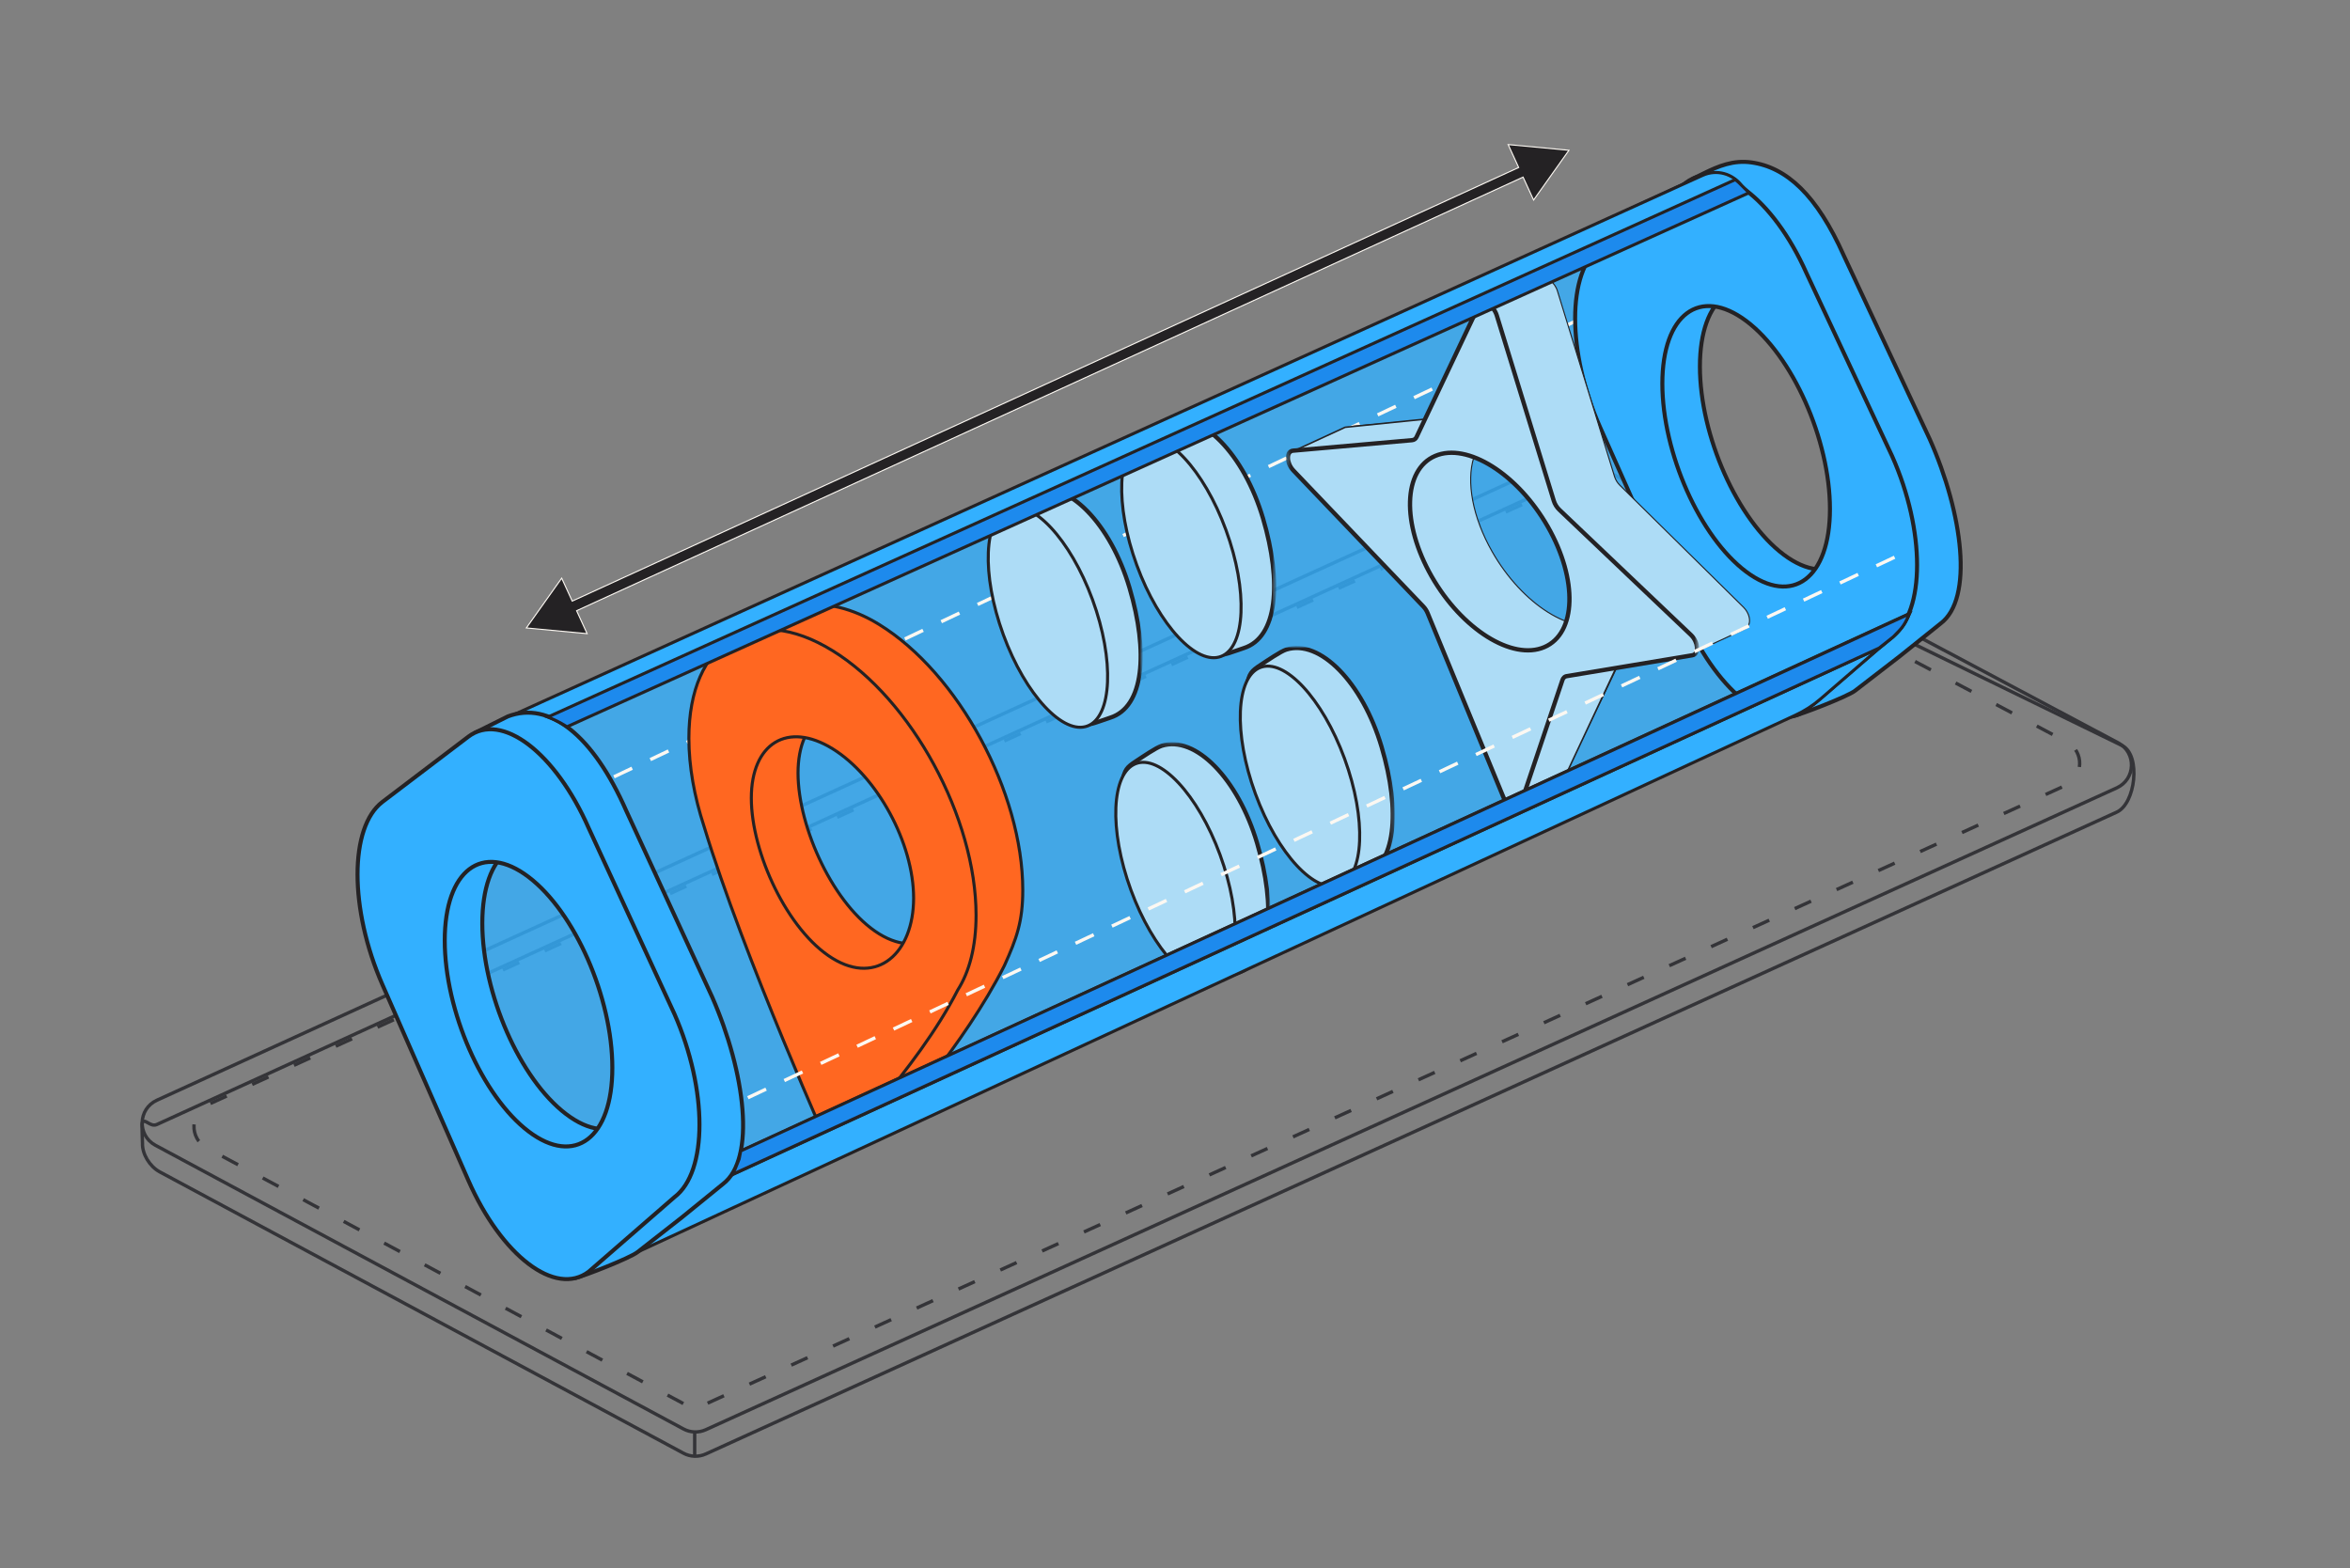 <svg width="640" height="427" viewBox="0 0 640 427" fill="none" xmlns="http://www.w3.org/2000/svg">
<rect x="0" y="0" width="640" height="427" fill="#808080" stroke="none"/>
<g clip-path="url(#clip0_114_8344)">
<mask id="mask0_114_8344" style="mask-type:luminance" maskUnits="userSpaceOnUse" x="0" y="0" width="641" height="427">
<path d="M0 0.368H640.002V426.46H0V0.368Z" fill="white"/>
</mask>
<g mask="url(#mask0_114_8344)">
<path d="M186.103 395.73L43.479 319.12C40.712 317.61 38.719 314.235 38.805 311.367C38.816 310.984 38.598 306.256 38.72 305.892C39.282 304.209 40.861 307.077 42.725 306.226L425.488 131.453C427.448 130.559 429.715 130.637 431.609 131.666L578.078 203.11C583.046 205.81 581.617 218.827 576.47 221.168L192.225 395.951C190.263 396.844 187.996 396.762 186.103 395.73Z" stroke="#343438" stroke-width="0.917" stroke-miterlimit="10"/>
<path d="M186.104 389.127L42.29 311.868C37.334 309.165 37.59 301.968 42.725 299.623L425.488 124.85C427.448 123.956 429.715 124.034 431.609 125.063L576.905 202.311C581.873 205.011 581.617 212.224 576.47 214.565L192.226 389.348C190.264 390.241 187.996 390.159 186.104 389.127Z" stroke="#343438" stroke-width="0.917" stroke-miterlimit="10"/>
<path d="M189.191 389.965V396.563" stroke="#343438" stroke-width="0.917" stroke-miterlimit="10"/>
<path d="M186.095 382.226L56.267 312.596C51.489 309.989 51.736 303.05 56.687 300.789L425.768 132.263C427.658 131.4 429.845 131.476 431.67 132.468L562.928 202.089C567.718 204.691 567.472 211.647 562.509 213.904L191.999 382.44C190.106 383.301 187.92 383.221 186.095 382.226Z" stroke="#343438" stroke-width="0.917" stroke-miterlimit="10" stroke-dasharray="4.88 7.63"/>
</g>
<mask id="mask1_114_8344" style="mask-type:luminance" maskUnits="userSpaceOnUse" x="0" y="0" width="641" height="427">
<path d="M0 0.368H640.002V426.46H0V0.368Z" fill="white"/>
</mask>
<g mask="url(#mask1_114_8344)">
<mask id="mask2_114_8344" style="mask-type:luminance" maskUnits="userSpaceOnUse" x="128" y="50" width="367" height="293">
<path d="M128.43 50.54H494.383V342.689H128.43V50.54Z" fill="white"/>
</mask>
<g mask="url(#mask2_114_8344)">
<g opacity="0.8">
<path d="M130.679 202.148L457.582 50.54L448.496 71.624C446.542 76.16 446.624 81.314 448.722 85.784L453.749 96.497C454.265 97.598 454.664 98.75 454.938 99.935L462.979 134.658C463.663 137.61 465.111 140.329 467.18 142.544L489.734 166.696C497.725 175.254 495.059 189.112 484.462 194.096L169.703 342.14C166.863 343.475 163.477 342.292 162.088 339.479L137.914 290.489L129.613 269.249C128.753 267.047 128.354 264.69 128.442 262.327L130.679 202.148Z" fill="#33B0FF"/>
</g>
</g>
<path d="M130.679 202.148L457.582 50.54L448.496 71.624C446.542 76.16 446.624 81.314 448.722 85.784L453.749 96.497C454.265 97.598 454.664 98.75 454.938 99.935L462.979 134.658C463.663 137.61 465.111 140.329 467.18 142.544L489.734 166.696C497.725 175.254 495.059 189.112 484.462 194.096L169.703 342.14C166.863 343.475 163.477 342.292 162.088 339.479L137.914 290.489L129.613 269.249C128.753 267.047 128.354 264.69 128.442 262.327L130.679 202.148Z" stroke="#242224" stroke-width="0.823"/>
<path d="M97.875 244.402L428.924 87.525" stroke="#FCF8F2" stroke-width="0.914" stroke-dasharray="5.48 5.48"/>
<path d="M485.775 151.041C473.175 141.613 462.954 118.667 462.954 99.81C462.954 80.953 473.175 73.304 485.775 82.733C498.375 92.162 508.597 115.107 508.597 133.964C508.597 152.822 498.375 160.47 485.775 151.041ZM525.537 119.577L502.165 69.645C494.824 53.166 486.574 45.541 476.914 44.224C472.014 43.556 467.969 45.255 464.096 47.157L461.155 48.6L445.993 62.59C436.939 69.365 436.939 91.354 445.993 111.679L469.364 164.146C477.086 181.48 479.581 196.442 488.509 194.967C490.05 194.713 503.187 189.725 505.264 188.056L517.303 178.772L528.486 169.814C537.539 163.039 534.59 139.901 525.537 119.577Z" fill="#33B0FF"/>
<path d="M485.775 151.041C473.175 141.613 462.954 118.667 462.954 99.81C462.954 80.953 473.175 73.304 485.775 82.733C498.375 92.162 508.597 115.107 508.597 133.964C508.597 152.822 498.375 160.47 485.775 151.041ZM525.537 119.577L502.165 69.645C494.824 53.166 486.574 45.541 476.914 44.224C472.014 43.556 467.969 45.255 464.096 47.157L461.155 48.6L445.993 62.59C436.939 69.365 436.939 91.354 445.993 111.679L469.364 164.146C477.086 181.48 479.581 196.442 488.509 194.967C490.05 194.713 503.187 189.725 505.264 188.056L517.303 178.772L528.486 169.814C537.539 163.039 534.59 139.901 525.537 119.577Z" stroke="#242224" stroke-width="1.096"/>
<path d="M475.546 155.693C462.946 146.264 452.725 123.319 452.725 104.461C452.725 85.604 462.946 77.956 475.546 87.384C488.147 96.813 498.368 119.758 498.368 138.616C498.368 157.473 488.147 165.121 475.546 155.693ZM515.308 124.228L491.936 74.296C482.882 53.972 468.189 42.977 459.136 49.752L435.764 67.241C426.71 74.016 426.71 96.006 435.764 116.33L459.136 168.797C468.189 189.122 482.882 200.116 491.936 193.342L515.308 173.317C524.361 166.542 524.361 144.553 515.308 124.228Z" fill="#33B0FF"/>
<path d="M475.546 155.693C462.946 146.264 452.725 123.319 452.725 104.461C452.725 85.604 462.946 77.956 475.546 87.384C488.147 96.813 498.368 119.758 498.368 138.616C498.368 157.473 488.147 165.121 475.546 155.693ZM515.308 124.228L491.936 74.296C482.882 53.972 468.189 42.977 459.136 49.752L435.764 67.241C426.71 74.016 426.71 96.006 435.764 116.33L459.136 168.797C468.189 189.122 482.882 200.116 491.936 193.342L515.308 173.317C524.361 166.542 524.361 144.553 515.308 124.228Z" stroke="#242224" stroke-width="1.096"/>
<path fill-rule="evenodd" clip-rule="evenodd" d="M410.735 39.37L427.281 40.927L417.659 54.471L414.797 48.229L157.034 166.315L159.896 172.558L143.35 171.002L152.972 157.457L155.834 163.7L413.598 45.613L410.735 39.37Z" fill="#242224"/>
<path d="M342.356 229.597C347.551 247.142 346.259 262.028 337.112 264.938C335.641 265.406 330.475 267.417 328.912 267.158C320.76 265.81 313.59 254.856 309.231 240.134C306.016 229.275 303.058 219.981 305.695 212.873C306.255 209.576 306.895 208.92 309.344 207.314C311.246 206.067 314.863 203.582 316.387 203.097C325.534 200.188 337.161 212.052 342.356 229.597Z" fill="#ADDCF6"/>
<mask id="mask3_114_8344" style="mask-type:luminance" maskUnits="userSpaceOnUse" x="304" y="202" width="42" height="66">
<mask id="mask4_114_8344" style="mask-type:luminance" maskUnits="userSpaceOnUse" x="304" y="202" width="42" height="66">
<path d="M304.101 202.082H345.969V267.756H304.101V202.082Z" fill="white"/>
</mask>
<g mask="url(#mask4_114_8344)">
<path d="M303.784 200.995H346.514V267.81H303.784V200.995Z" fill="black"/>
<mask id="mask5_114_8344" style="mask-type:luminance" maskUnits="userSpaceOnUse" x="303" y="200" width="44" height="68">
<path d="M303.784 200.995H346.514V267.811H303.784V200.995Z" fill="white"/>
</mask>
<g mask="url(#mask5_114_8344)">
<path d="M342.356 229.597C347.551 247.142 346.259 262.028 337.112 264.938C335.641 265.406 330.474 267.417 328.912 267.158C320.76 265.809 313.59 254.856 309.231 240.134C306.016 229.275 303.057 219.981 305.694 212.873C306.255 209.576 306.895 208.92 309.344 207.314C311.246 206.067 314.862 203.582 316.387 203.097C325.534 200.188 337.161 212.052 342.356 229.597Z" fill="white"/>
</g>
</g>
</mask>
<g mask="url(#mask3_114_8344)">
<mask id="mask6_114_8344" style="mask-type:luminance" maskUnits="userSpaceOnUse" x="304" y="202" width="42" height="66">
<path d="M304.101 202.082H345.969V267.756H304.101V202.082Z" fill="white"/>
</mask>
<g mask="url(#mask6_114_8344)">
<path d="M309.659 207.796C310.62 207.165 311.986 206.241 313.313 205.407C314.661 204.56 315.882 203.862 316.561 203.646L316.211 202.549C315.366 202.818 314.017 203.605 312.7 204.433C311.362 205.274 309.968 206.216 309.027 206.833L309.659 207.796ZM306.261 212.969C306.54 211.336 306.824 210.453 307.285 209.787C307.749 209.114 308.428 208.603 309.659 207.796L309.027 206.833C307.81 207.631 306.945 208.251 306.337 209.133C305.725 210.018 305.409 211.113 305.127 212.777L306.261 212.969ZM329.005 266.591C325.151 265.953 321.437 263.022 318.119 258.329C314.81 253.649 311.951 247.293 309.783 239.97L308.678 240.297C310.869 247.698 313.775 254.18 317.179 258.993C320.574 263.795 324.521 267.015 328.818 267.726L329.005 266.591ZM336.936 264.39C336.558 264.51 335.946 264.728 335.239 264.976C334.524 265.226 333.699 265.51 332.872 265.772C332.043 266.035 331.224 266.271 330.522 266.424C329.792 266.584 329.275 266.635 329.005 266.591L328.818 267.726C329.329 267.811 330.043 267.707 330.768 267.549C331.52 267.384 332.377 267.136 333.22 266.87C334.063 266.602 334.902 266.313 335.619 266.062C336.343 265.809 336.928 265.6 337.286 265.486L336.936 264.39ZM309.783 239.97C308.171 234.527 306.639 229.526 305.834 224.996C305.03 220.467 304.967 216.486 306.234 213.073L305.154 212.673C303.784 216.367 303.881 220.588 304.701 225.198C305.519 229.806 307.075 234.882 308.678 240.297L309.783 239.97ZM316.561 203.646C320.825 202.29 325.8 204.343 330.441 209.08C335.063 213.795 339.227 221.058 341.804 229.76L342.907 229.434C340.289 220.591 336.042 213.15 331.264 208.274C326.506 203.42 321.095 200.996 316.211 202.549L316.561 203.646ZM341.804 229.76C344.388 238.488 345.344 246.511 344.54 252.681C343.736 258.866 341.197 263.034 336.936 264.39L337.286 265.486C342.172 263.932 344.853 259.203 345.683 252.83C346.513 246.444 345.518 238.251 342.907 229.434L341.804 229.76ZM305.694 212.873L306.234 213.073L306.253 213.023L306.261 212.969L305.694 212.873Z" fill="#242224"/>
</g>
</g>
<path d="M332.274 232.797C335.287 241.019 336.625 248.994 336.362 255.236C336.231 258.358 335.7 261.032 334.789 263.082C333.879 265.132 332.6 266.539 330.979 267.177C329.358 267.815 327.501 267.643 325.508 266.736C323.513 265.83 321.403 264.196 319.305 261.952C315.11 257.464 311.002 250.58 307.989 242.358C304.976 234.137 303.638 226.161 303.901 219.919C304.033 216.797 304.563 214.123 305.474 212.073C306.384 210.023 307.663 208.616 309.284 207.979C310.905 207.341 312.762 207.513 314.755 208.419C316.75 209.326 318.86 210.96 320.958 213.204C325.153 217.691 329.261 224.576 332.274 232.797Z" fill="#ADDCF6"/>
<path d="M332.274 232.797C335.287 241.019 336.625 248.994 336.362 255.236C336.231 258.358 335.7 261.032 334.789 263.082C333.879 265.132 332.6 266.539 330.979 267.177C329.358 267.815 327.501 267.643 325.508 266.736C323.513 265.83 321.403 264.196 319.305 261.952C315.11 257.464 311.002 250.58 307.989 242.358C304.976 234.137 303.638 226.161 303.901 219.919C304.033 216.797 304.563 214.123 305.474 212.073C306.384 210.023 307.663 208.616 309.284 207.979C310.905 207.341 312.762 207.513 314.755 208.419C316.75 209.326 318.86 210.96 320.958 213.204C325.153 217.691 329.261 224.576 332.274 232.797Z" stroke="#242224" stroke-width="0.829"/>
<path d="M307.617 160.099C312.811 177.644 311.52 192.53 302.372 195.44C300.901 195.908 295.735 197.919 294.173 197.661C286.021 196.312 278.851 185.359 274.492 170.636C271.276 159.777 268.318 150.483 270.956 143.375C271.516 140.078 272.157 139.422 274.604 137.816C276.507 136.569 280.123 134.085 281.648 133.6C290.795 130.69 302.422 142.554 307.617 160.099Z" fill="#ADDCF6"/>
<mask id="mask7_114_8344" style="mask-type:luminance" maskUnits="userSpaceOnUse" x="269" y="132" width="43" height="67">
<mask id="mask8_114_8344" style="mask-type:luminance" maskUnits="userSpaceOnUse" x="269" y="132" width="43" height="67">
<path d="M269.362 132.584H311.229V198.259H269.362V132.584Z" fill="white"/>
</mask>
<g mask="url(#mask8_114_8344)">
<path d="M269.045 131.498H311.775V198.313H269.045V131.498Z" fill="black"/>
<mask id="mask9_114_8344" style="mask-type:luminance" maskUnits="userSpaceOnUse" x="269" y="131" width="43" height="68">
<path d="M269.045 131.498H311.775V198.313H269.045V131.498Z" fill="white"/>
</mask>
<g mask="url(#mask9_114_8344)">
<path d="M307.617 160.099C312.811 177.644 311.519 192.53 302.372 195.44C300.901 195.908 295.735 197.919 294.173 197.661C286.021 196.312 278.851 185.359 274.492 170.636C271.276 159.777 268.318 150.483 270.955 143.375C271.516 140.078 272.156 139.422 274.604 137.816C276.507 136.569 280.123 134.085 281.648 133.6C290.794 130.69 302.422 142.554 307.617 160.099Z" fill="white"/>
</g>
</g>
</mask>
<g mask="url(#mask7_114_8344)">
<mask id="mask10_114_8344" style="mask-type:luminance" maskUnits="userSpaceOnUse" x="269" y="132" width="43" height="67">
<path d="M269.362 132.584H311.229V198.259H269.362V132.584Z" fill="white"/>
</mask>
<g mask="url(#mask10_114_8344)">
<path d="M274.92 138.298C275.881 137.667 277.248 136.743 278.574 135.909C279.922 135.062 281.143 134.364 281.822 134.148L281.472 133.051C280.627 133.321 279.278 134.107 277.961 134.935C276.623 135.777 275.229 136.719 274.289 137.335L274.92 138.298ZM271.523 143.471C271.801 141.838 272.085 140.956 272.546 140.288C273.01 139.616 273.689 139.105 274.92 138.298L274.289 137.335C273.071 138.134 272.206 138.753 271.598 139.635C270.986 140.52 270.67 141.615 270.388 143.279L271.523 143.471ZM294.267 197.093C290.412 196.455 286.698 193.524 283.38 188.832C280.071 184.151 277.212 177.795 275.044 170.472L273.939 170.799C276.13 178.2 279.036 184.681 282.44 189.496C285.835 194.297 289.782 197.517 294.079 198.229L294.267 197.093ZM302.197 194.892C301.819 195.012 301.207 195.23 300.5 195.478C299.785 195.728 298.96 196.012 298.133 196.274C297.305 196.537 296.485 196.773 295.783 196.926C295.054 197.086 294.536 197.137 294.267 197.093L294.079 198.229C294.59 198.313 295.304 198.21 296.03 198.051C296.781 197.886 297.638 197.638 298.481 197.371C299.324 197.104 300.163 196.815 300.88 196.564C301.604 196.311 302.189 196.102 302.547 195.988L302.197 194.892ZM275.044 170.472C273.432 165.029 271.9 160.028 271.095 155.498C270.291 150.969 270.229 146.989 271.495 143.575L270.415 143.175C269.045 146.869 269.143 151.09 269.962 155.7C270.78 160.308 272.336 165.384 273.939 170.799L275.044 170.472ZM281.822 134.148C286.086 132.792 291.061 134.845 295.702 139.581C300.324 144.297 304.488 151.56 307.065 160.262L308.168 159.935C305.55 151.093 301.303 143.652 296.525 138.776C291.768 133.922 286.356 131.498 281.472 133.051L281.822 134.148ZM307.065 160.262C309.649 168.99 310.605 177.012 309.802 183.184C308.997 189.368 306.458 193.536 302.197 194.892L302.547 195.988C307.433 194.434 310.114 189.705 310.944 183.332C311.774 176.946 310.779 168.752 308.168 159.935L307.065 160.262ZM270.955 143.375L271.495 143.575L271.514 143.524L271.523 143.471L270.955 143.375Z" fill="#242224"/>
</g>
</g>
<path d="M297.535 163.299C300.548 171.52 301.886 179.496 301.623 185.738C301.492 188.86 300.96 191.534 300.05 193.585C299.139 195.634 297.861 197.041 296.24 197.679C294.619 198.317 292.762 198.145 290.769 197.239C288.774 196.332 286.664 194.698 284.566 192.454C280.371 187.967 276.262 181.081 273.25 172.86C270.236 164.639 268.898 156.663 269.162 150.421C269.293 147.299 269.825 144.626 270.736 142.575C271.646 140.526 272.924 139.119 274.545 138.48C276.166 137.842 278.023 138.015 280.017 138.921C282.011 139.828 284.121 141.462 286.219 143.706C290.414 148.193 294.522 155.078 297.535 163.299Z" fill="#ADDCF6"/>
<path d="M297.535 163.299C300.548 171.52 301.886 179.496 301.623 185.738C301.492 188.86 300.96 191.534 300.05 193.585C299.139 195.634 297.861 197.041 296.24 197.679C294.619 198.317 292.762 198.145 290.769 197.239C288.774 196.332 286.664 194.698 284.566 192.454C280.371 187.967 276.262 181.081 273.25 172.86C270.236 164.639 268.898 156.663 269.162 150.421C269.293 147.299 269.825 144.626 270.736 142.575C271.646 140.526 272.924 139.119 274.545 138.48C276.166 137.842 278.023 138.015 280.017 138.921C282.011 139.828 284.121 141.462 286.219 143.706C290.414 148.193 294.522 155.078 297.535 163.299Z" stroke="#242224" stroke-width="0.829"/>
<path d="M376.263 203.403C381.459 220.948 380.166 235.834 371.019 238.744C369.548 239.212 364.382 241.223 362.82 240.965C354.668 239.616 347.498 228.663 343.138 213.94C339.923 203.081 336.965 193.787 339.602 186.679C340.162 183.382 340.803 182.726 343.251 181.121C345.154 179.873 348.77 177.389 350.294 176.904C359.441 173.994 371.068 185.859 376.263 203.403Z" fill="#ADDCF6"/>
<mask id="mask11_114_8344" style="mask-type:luminance" maskUnits="userSpaceOnUse" x="338" y="175" width="42" height="67">
<mask id="mask12_114_8344" style="mask-type:luminance" maskUnits="userSpaceOnUse" x="338" y="175" width="42" height="67">
<path d="M338.009 175.888H379.877V241.563H338.009V175.888Z" fill="white"/>
</mask>
<g mask="url(#mask12_114_8344)">
<path d="M337.691 174.802H380.422V241.617H337.691V174.802Z" fill="black"/>
<mask id="mask13_114_8344" style="mask-type:luminance" maskUnits="userSpaceOnUse" x="337" y="174" width="44" height="68">
<path d="M337.691 174.802H380.422V241.617H337.691V174.802Z" fill="white"/>
</mask>
<g mask="url(#mask13_114_8344)">
<path d="M376.263 203.404C381.459 220.948 380.166 235.835 371.02 238.745C369.548 239.212 364.382 241.224 362.82 240.965C354.668 239.616 347.498 228.663 343.138 213.94C339.923 203.081 336.965 193.787 339.602 186.679C340.162 183.382 340.803 182.727 343.251 181.121C345.154 179.874 348.77 177.389 350.295 176.904C359.441 173.994 371.069 185.859 376.263 203.404Z" fill="white"/>
</g>
</g>
</mask>
<g mask="url(#mask11_114_8344)">
<mask id="mask14_114_8344" style="mask-type:luminance" maskUnits="userSpaceOnUse" x="338" y="175" width="42" height="67">
<path d="M338.009 175.888H379.877V241.563H338.009V175.888Z" fill="white"/>
</mask>
<g mask="url(#mask14_114_8344)">
<path d="M343.567 181.602C344.528 180.972 345.894 180.048 347.221 179.214C348.569 178.367 349.79 177.669 350.468 177.452L350.12 176.356C349.274 176.625 347.925 177.411 346.608 178.239C345.269 179.081 343.877 180.023 342.935 180.64L343.567 181.602ZM340.17 186.776C340.447 185.143 340.731 184.26 341.193 183.593C341.657 182.921 342.336 182.41 343.567 181.602L342.935 180.64C341.718 181.438 340.853 182.058 340.244 182.939C339.633 183.825 339.317 184.919 339.034 186.583L340.17 186.776ZM362.914 240.397C359.058 239.759 355.345 236.829 352.027 232.136C348.718 227.456 345.858 221.099 343.69 213.777L342.586 214.104C344.778 221.504 347.683 227.986 351.087 232.8C354.481 237.602 358.429 240.822 362.725 241.533L362.914 240.397ZM370.844 238.196C370.466 238.317 369.854 238.535 369.147 238.782C368.432 239.032 367.606 239.317 366.779 239.579C365.951 239.841 365.132 240.077 364.429 240.231C363.701 240.391 363.183 240.442 362.914 240.397L362.725 241.533C363.237 241.617 363.951 241.514 364.676 241.355C365.428 241.19 366.285 240.942 367.127 240.676C367.971 240.409 368.81 240.119 369.527 239.869C370.251 239.615 370.836 239.407 371.193 239.293L370.844 238.196ZM343.69 213.777C342.078 208.334 340.547 203.332 339.742 198.802C338.938 194.274 338.875 190.293 340.142 186.88L339.062 186.479C337.691 190.174 337.79 194.394 338.608 199.004C339.427 203.613 340.982 208.689 342.586 214.104L343.69 213.777ZM350.468 177.452C354.732 176.096 359.708 178.15 364.349 182.886C368.97 187.601 373.134 194.865 375.711 203.567L376.815 203.24C374.197 194.397 369.95 186.956 365.172 182.081C360.414 177.226 355.003 174.802 350.12 176.356L350.468 177.452ZM375.711 203.567C378.295 212.295 379.252 220.317 378.449 226.488C377.644 232.672 375.105 236.841 370.844 238.196L371.193 239.293C376.08 237.739 378.761 233.009 379.59 226.637C380.421 220.25 379.426 212.057 376.815 203.24L375.711 203.567ZM339.602 186.68L340.142 186.88L340.16 186.829L340.17 186.776L339.602 186.68Z" fill="#242224"/>
</g>
</g>
<path d="M366.182 206.604C369.195 214.825 370.533 222.801 370.27 229.043C370.138 232.165 369.607 234.838 368.696 236.889C367.786 238.938 366.507 240.345 364.887 240.983C363.266 241.621 361.409 241.449 359.415 240.543C357.42 239.636 355.311 238.002 353.212 235.758C349.017 231.271 344.91 224.386 341.896 216.165C338.884 207.943 337.546 199.968 337.809 193.726C337.94 190.603 338.471 187.93 339.382 185.879C340.292 183.83 341.571 182.423 343.192 181.785C344.812 181.147 346.67 181.319 348.663 182.225C350.658 183.132 352.768 184.766 354.866 187.01C359.061 191.497 363.169 198.382 366.182 206.604Z" fill="#ADDCF6"/>
<path d="M366.182 206.604C369.195 214.825 370.533 222.801 370.27 229.043C370.138 232.165 369.607 234.838 368.696 236.889C367.786 238.938 366.507 240.345 364.887 240.983C363.266 241.621 361.409 241.449 359.415 240.543C357.42 239.636 355.311 238.002 353.212 235.758C349.017 231.271 344.91 224.386 341.896 216.165C338.884 207.943 337.546 199.968 337.809 193.726C337.94 190.603 338.471 187.93 339.382 185.879C340.292 183.83 341.571 182.423 343.192 181.785C344.812 181.147 346.67 181.319 348.663 182.225C350.658 183.132 352.768 184.766 354.866 187.01C359.061 191.497 363.169 198.382 366.182 206.604Z" stroke="#242224" stroke-width="0.829"/>
<path d="M343.965 141.156C349.16 158.701 347.868 173.587 338.72 176.497C337.25 176.965 332.084 178.976 330.521 178.717C322.369 177.369 315.199 166.416 310.84 151.693C307.625 140.833 304.667 131.539 307.303 124.432C307.864 121.134 308.504 120.479 310.953 118.873C312.855 117.626 316.472 115.141 317.995 114.656C327.143 111.747 338.769 123.611 343.965 141.156Z" fill="#ADDCF6"/>
<mask id="mask15_114_8344" style="mask-type:luminance" maskUnits="userSpaceOnUse" x="305" y="113" width="43" height="67">
<mask id="mask16_114_8344" style="mask-type:luminance" maskUnits="userSpaceOnUse" x="305" y="113" width="43" height="67">
<path d="M305.711 113.64H347.578V179.315H305.711V113.64Z" fill="white"/>
</mask>
<g mask="url(#mask16_114_8344)">
<path d="M305.394 112.554H348.124V179.369H305.394V112.554Z" fill="black"/>
<mask id="mask17_114_8344" style="mask-type:luminance" maskUnits="userSpaceOnUse" x="305" y="112" width="44" height="68">
<path d="M305.394 112.554H348.124V179.37H305.394V112.554Z" fill="white"/>
</mask>
<g mask="url(#mask17_114_8344)">
<path d="M343.965 141.156C349.16 158.701 347.868 173.587 338.721 176.497C337.25 176.965 332.084 178.976 330.521 178.717C322.369 177.369 315.2 166.416 310.84 151.693C307.625 140.834 304.667 131.54 307.303 124.432C307.865 121.134 308.504 120.479 310.953 118.873C312.855 117.626 316.472 115.141 317.996 114.657C327.143 111.747 338.77 123.611 343.965 141.156Z" fill="white"/>
</g>
</g>
</mask>
<g mask="url(#mask15_114_8344)">
<mask id="mask18_114_8344" style="mask-type:luminance" maskUnits="userSpaceOnUse" x="305" y="113" width="43" height="67">
<path d="M305.711 113.64H347.578V179.315H305.711V113.64Z" fill="white"/>
</mask>
<g mask="url(#mask18_114_8344)">
<path d="M311.268 119.355C312.23 118.725 313.596 117.8 314.922 116.966C316.27 116.119 317.491 115.421 318.171 115.205L317.821 114.108C316.976 114.377 315.626 115.164 314.309 115.992C312.971 116.834 311.578 117.775 310.637 118.392L311.268 119.355ZM307.871 124.528C308.149 122.895 308.434 122.013 308.894 121.345C309.358 120.673 310.037 120.162 311.268 119.355L310.637 118.392C309.42 119.191 308.555 119.81 307.947 120.691C307.335 121.578 307.019 122.672 306.736 124.336L307.871 124.528ZM330.615 178.15C326.76 177.512 323.047 174.581 319.728 169.889C316.419 165.208 313.56 158.852 311.392 151.53L310.288 151.856C312.479 159.257 315.385 165.738 318.788 170.553C322.183 175.354 326.131 178.574 330.427 179.285L330.615 178.15ZM338.546 175.949C338.168 176.069 337.556 176.287 336.848 176.534C336.134 176.785 335.308 177.07 334.482 177.331C333.653 177.593 332.833 177.829 332.131 177.983C331.402 178.143 330.885 178.195 330.615 178.15L330.427 179.285C330.939 179.37 331.653 179.267 332.378 179.108C333.13 178.943 333.987 178.695 334.829 178.428C335.673 178.161 336.512 177.872 337.229 177.621C337.953 177.368 338.538 177.159 338.895 177.045L338.546 175.949ZM311.392 151.53C309.78 146.086 308.249 141.085 307.444 136.555C306.64 132.026 306.577 128.045 307.843 124.632L306.764 124.232C305.393 127.926 305.491 132.146 306.31 136.756C307.129 141.365 308.685 146.441 310.288 151.856L311.392 151.53ZM318.171 115.205C322.434 113.849 327.41 115.903 332.051 120.638C336.672 125.354 340.836 132.617 343.413 141.319L344.517 140.993C341.898 132.15 337.652 124.709 332.874 119.833C328.116 114.978 322.705 112.555 317.821 114.108L318.171 115.205ZM343.413 141.319C345.997 150.047 346.953 158.069 346.15 164.241C345.345 170.424 342.807 174.593 338.546 175.949L338.895 177.045C343.782 175.491 346.463 170.762 347.292 164.389C348.123 158.003 347.128 149.81 344.517 140.993L343.413 141.319ZM307.303 124.432L307.843 124.632L307.862 124.581L307.871 124.528L307.303 124.432Z" fill="#242224"/>
</g>
</g>
<path d="M333.883 144.356C336.897 152.577 338.235 160.553 337.972 166.795C337.84 169.917 337.309 172.591 336.398 174.641C335.488 176.691 334.209 178.098 332.588 178.736C330.968 179.374 329.11 179.201 327.117 178.295C325.122 177.388 323.012 175.754 320.914 173.511C316.719 169.023 312.611 162.138 309.598 153.917C306.585 145.696 305.247 137.72 305.51 131.478C305.641 128.356 306.173 125.682 307.084 123.632C307.994 121.582 309.272 120.175 310.894 119.537C312.514 118.899 314.372 119.071 316.365 119.978C318.359 120.884 320.469 122.518 322.567 124.762C326.763 129.25 330.871 136.135 333.883 144.356Z" fill="#ADDCF6"/>
<path d="M333.883 144.356C336.897 152.577 338.235 160.553 337.972 166.795C337.84 169.917 337.309 172.591 336.398 174.641C335.488 176.691 334.209 178.098 332.588 178.736C330.968 179.374 329.11 179.201 327.117 178.295C325.122 177.388 323.012 175.754 320.914 173.511C316.719 169.023 312.611 162.138 309.598 153.917C306.585 145.696 305.247 137.72 305.51 131.478C305.641 128.356 306.173 125.682 307.084 123.632C307.994 121.582 309.272 120.175 310.894 119.537C312.514 118.899 314.372 119.071 316.365 119.978C318.359 120.884 320.469 122.518 322.567 124.762C326.763 129.25 330.871 136.135 333.883 144.356Z" stroke="#242224" stroke-width="0.829"/>
<path d="M217.336 210.522C217.336 218.035 219.804 227.092 223.793 235.21C227.783 243.329 233.31 250.541 239.435 254.316C245.56 258.09 251.087 257.69 255.076 254.489C259.066 251.287 261.534 245.272 261.534 237.758C261.534 222.728 251.651 204.428 239.435 196.9C227.219 189.372 217.336 195.491 217.336 210.522ZM201.442 226.642L201.44 226.637L201.439 226.631C200.797 224.65 200.398 222.125 200.169 219.308C199.94 216.498 199.881 213.424 199.904 210.354C199.928 207.285 200.034 204.227 200.134 201.446C200.14 201.293 200.145 201.14 200.151 200.989C200.245 198.393 200.329 196.054 200.329 194.207C200.329 190.18 199.192 187.137 198.247 184.612C198.125 184.283 198.005 183.963 197.892 183.651C197.401 182.298 197.035 181.116 196.987 179.966C196.938 178.82 197.203 177.667 198.037 176.42C210.119 162.969 225.055 161.201 239.435 170.062C261.022 183.365 278.541 215.747 278.542 242.407C278.542 250.969 276.856 255.609 273.542 262.947C267.99 273.925 260.342 284.739 254.079 292.812C250.948 296.848 248.164 300.198 246.163 302.538C245.162 303.708 244.357 304.626 243.802 305.252C243.525 305.564 243.311 305.804 243.165 305.965C243.092 306.045 243.037 306.107 243 306.148L242.961 306.191C238.368 308.217 229.205 312.937 226.977 314.115C223.768 305.939 218.555 287.991 213.567 270.147C211.603 263.126 209.676 256.123 207.922 249.749C205.149 239.676 202.809 231.172 201.442 226.642Z" fill="#FF6721"/>
<path d="M217.336 210.522C217.336 218.035 219.804 227.092 223.793 235.21C227.783 243.329 233.31 250.541 239.435 254.316C245.56 258.09 251.087 257.69 255.076 254.489C259.066 251.287 261.534 245.272 261.534 237.758C261.534 222.728 251.651 204.428 239.435 196.9C227.219 189.372 217.336 195.491 217.336 210.522ZM201.442 226.642L201.44 226.637L201.439 226.631C200.797 224.65 200.398 222.125 200.169 219.308C199.94 216.498 199.881 213.424 199.904 210.354C199.928 207.285 200.034 204.227 200.134 201.446C200.14 201.293 200.145 201.14 200.151 200.989C200.245 198.393 200.329 196.054 200.329 194.207C200.329 190.18 199.192 187.137 198.247 184.612C198.125 184.283 198.005 183.963 197.892 183.651C197.401 182.298 197.035 181.116 196.987 179.966C196.938 178.82 197.203 177.667 198.037 176.42C210.119 162.969 225.055 161.201 239.435 170.062C261.022 183.365 278.541 215.747 278.542 242.407C278.542 250.969 276.856 255.609 273.542 262.947C267.99 273.925 260.342 284.739 254.079 292.812C250.948 296.848 248.164 300.198 246.163 302.538C245.162 303.708 244.357 304.626 243.802 305.252C243.525 305.564 243.311 305.804 243.165 305.965C243.092 306.045 243.037 306.107 243 306.148L242.961 306.191C238.368 308.217 229.205 312.937 226.977 314.115C223.768 305.939 218.555 287.991 213.567 270.147C211.603 263.126 209.676 256.123 207.922 249.749C205.149 239.676 202.809 231.172 201.442 226.642Z" stroke="#242224" stroke-width="0.829"/>
<path d="M204.616 217.344C204.616 224.813 207.085 233.829 211.073 241.917C215.063 250.006 220.59 257.2 226.715 260.973C232.839 264.748 238.367 264.367 242.356 261.195C246.345 258.023 248.813 252.049 248.813 244.581C248.813 229.639 238.929 211.414 226.715 203.887C214.5 196.36 204.616 202.403 204.616 217.344ZM191.719 224.982L191.717 224.976L191.715 224.971C189.088 216.908 187.609 208.726 187.609 201.029C187.609 174.537 205.127 163.877 226.715 177.18C248.303 190.484 265.821 222.735 265.822 249.23C265.822 257.75 264.009 264.634 260.831 269.609L260.827 269.614L260.824 269.621C255.274 280.509 246.705 291.744 239.52 300.261C235.929 304.518 232.684 308.094 230.338 310.606C229.165 311.862 228.216 312.852 227.561 313.528C227.232 313.866 226.979 314.124 226.806 314.299C226.778 314.328 226.752 314.355 226.728 314.378C226.704 314.403 226.682 314.425 226.662 314.446C226.62 314.352 226.568 314.234 226.505 314.093C226.324 313.688 226.058 313.088 225.715 312.312C225.03 310.759 224.038 308.502 222.814 305.681C220.368 300.04 216.993 292.149 213.281 283.149C205.857 265.143 197.094 242.715 191.719 224.982Z" fill="#FF6721"/>
<path d="M204.616 217.344C204.616 224.813 207.085 233.829 211.073 241.917C215.063 250.006 220.59 257.2 226.715 260.973C232.839 264.748 238.367 264.367 242.356 261.195C246.345 258.023 248.813 252.049 248.813 244.581C248.813 229.639 238.929 211.414 226.715 203.887C214.5 196.36 204.616 202.403 204.616 217.344ZM191.719 224.982L191.717 224.976L191.715 224.971C189.088 216.908 187.609 208.726 187.609 201.029C187.609 174.537 205.127 163.877 226.715 177.18C248.303 190.484 265.821 222.735 265.822 249.23C265.822 257.75 264.009 264.634 260.831 269.609L260.827 269.614L260.824 269.621C255.274 280.509 246.705 291.744 239.52 300.261C235.929 304.518 232.684 308.094 230.338 310.606C229.165 311.862 228.216 312.852 227.561 313.528C227.232 313.866 226.979 314.124 226.806 314.299C226.778 314.328 226.752 314.355 226.728 314.378C226.704 314.403 226.682 314.425 226.662 314.446C226.62 314.352 226.568 314.234 226.505 314.093C226.324 313.688 226.058 313.088 225.715 312.312C225.03 310.759 224.038 308.502 222.814 305.681C220.368 300.04 216.993 292.149 213.281 283.149C205.857 265.143 197.094 242.715 191.719 224.982Z" stroke="#242224" stroke-width="0.829"/>
<path fill-rule="evenodd" clip-rule="evenodd" d="M414.492 116.874C411.922 116.412 409.497 116.589 407.368 117.499C404.994 118.513 403.234 120.336 402.093 122.74L403.386 123.252L401.369 124.6C399.325 131.121 400.974 140.775 406.41 150.296C414.621 164.673 428.361 173.3 437.101 169.564C440.486 168.117 442.624 165.028 443.497 160.951L421.023 137.33L414.492 116.874ZM408.722 98.8L403.921 83.761L404.004 82.658L419.823 75.976C421.103 75.256 423.399 76.785 424.152 79.234L439.701 129.77C439.968 130.64 440.483 131.488 441.133 132.129L474.847 165.384C476.391 166.906 476.871 169.161 476.155 170.266C475.884 170.76 475.46 171.16 474.94 171.401L461.531 177.626L459.111 177.362L456.577 174.699L443.036 177.463C442.584 177.555 442.228 177.841 442.015 178.284L424.421 214.835C423.455 216.843 420.259 215.099 419.438 212.115L410.708 180.384L400.66 178.526L388.317 161.018L380.888 139.541L381.82 135.12L368.789 121.481C366.806 119.405 366.745 116.231 368.686 116.06L401.101 113.201C401.64 113.153 402.065 112.851 402.305 112.343L408.722 98.8Z" fill="#ADDCF6"/>
<path d="M414.352 116.918L420.883 137.374L421.163 137.285L414.632 116.829L414.352 116.918ZM420.917 137.431L443.391 161.052L443.603 160.85L421.13 137.229L420.917 137.431ZM443.353 160.92C442.488 164.964 440.373 168.005 437.044 169.429L437.159 169.698C440.599 168.228 442.761 165.092 443.64 160.982L443.353 160.92ZM437.044 169.429C432.738 171.269 427.172 170.074 421.636 166.598C416.105 163.125 410.633 157.393 406.538 150.222L406.283 150.368C410.399 157.575 415.903 163.345 421.48 166.846C427.051 170.344 432.725 171.594 437.159 169.698L437.044 169.429ZM406.538 150.222C401.112 140.722 399.482 131.111 401.509 124.643L401.229 124.556C399.169 131.13 400.835 140.828 406.283 150.368L406.538 150.222ZM401.451 124.722L403.468 123.374L403.305 123.13L401.288 124.478L401.451 124.722ZM403.44 123.115L402.147 122.603L402.039 122.876L403.332 123.388L403.44 123.115ZM402.226 122.803C403.353 120.426 405.089 118.632 407.426 117.634L407.311 117.364C404.9 118.394 403.115 120.245 401.961 122.677L402.226 122.803ZM407.426 117.634C409.523 116.737 411.918 116.561 414.466 117.018L414.518 116.729C411.926 116.264 409.471 116.44 407.311 117.364L407.426 117.634ZM402.439 112.406L408.855 98.863L408.589 98.737L402.173 112.28L402.439 112.406ZM401.115 113.346C401.708 113.294 402.177 112.958 402.439 112.406L402.173 112.28C401.954 112.743 401.574 113.011 401.089 113.054L401.115 113.346ZM368.698 116.206L401.115 113.346L401.089 113.054L368.673 115.914L368.698 116.206ZM368.895 121.379C367.927 120.366 367.432 119.088 367.413 118.053C367.403 117.536 367.512 117.091 367.727 116.769C367.938 116.451 368.258 116.245 368.698 116.206L368.673 115.914C368.143 115.96 367.743 116.215 367.483 116.606C367.225 116.992 367.109 117.502 367.119 118.059C367.141 119.173 367.669 120.52 368.683 121.582L368.895 121.379ZM381.927 135.019L368.895 121.379L368.683 121.582L381.714 135.221L381.927 135.019ZM381.031 139.571L381.964 135.15L381.677 135.089L380.744 139.51L381.031 139.571ZM388.456 160.97L381.026 139.493L380.749 139.589L388.178 161.066L388.456 160.97ZM400.78 178.441L388.437 160.934L388.197 161.103L400.54 178.61L400.78 178.441ZM410.735 180.24L400.687 178.382L400.634 178.67L410.682 180.528L410.735 180.24ZM419.58 212.076L410.85 180.345L410.566 180.423L419.297 212.154L419.58 212.076ZM424.289 214.771C424.067 215.233 423.725 215.468 423.327 215.532C422.921 215.598 422.439 215.488 421.946 215.218C420.96 214.68 419.98 213.531 419.58 212.076L419.297 212.154C419.718 213.683 420.747 214.898 421.805 215.476C422.335 215.765 422.883 215.901 423.374 215.822C423.872 215.742 424.293 215.442 424.554 214.899L424.289 214.771ZM441.883 178.22L424.289 214.771L424.554 214.899L442.148 178.347L441.883 178.22ZM443.007 177.319C442.507 177.421 442.115 177.739 441.883 178.22L442.148 178.347C442.343 177.943 442.662 177.689 443.066 177.607L443.007 177.319ZM456.548 174.555L443.007 177.319L443.066 177.607L456.607 174.842L456.548 174.555ZM456.471 174.8L459.004 177.463L459.217 177.261L456.684 174.598L456.471 174.8ZM459.095 177.508L461.515 177.771L461.547 177.48L459.127 177.216L459.095 177.508ZM461.593 177.759L475.002 171.533L474.879 171.268L461.469 177.493L461.593 177.759ZM475.002 171.533C475.551 171.279 475.998 170.857 476.284 170.337L476.026 170.196C475.77 170.662 475.37 171.04 474.879 171.268L475.002 171.533ZM474.744 165.488C475.496 166.23 475.989 167.15 476.206 168.017C476.425 168.889 476.359 169.682 476.032 170.186L476.279 170.346C476.667 169.746 476.72 168.858 476.491 167.946C476.261 167.028 475.741 166.06 474.95 165.28L474.744 165.488ZM441.03 132.234L474.744 165.488L474.95 165.28L441.236 132.025L441.03 132.234ZM439.56 129.813C439.835 130.707 440.363 131.576 441.03 132.234L441.236 132.025C440.604 131.401 440.102 130.574 439.841 129.727L439.56 129.813ZM424.013 79.277L439.56 129.813L439.841 129.727L424.293 79.191L424.013 79.277ZM419.895 76.104C420.461 75.786 421.289 75.95 422.1 76.535C422.902 77.115 423.645 78.083 424.013 79.277L424.293 79.191C423.907 77.935 423.126 76.915 422.271 76.298C421.425 75.687 420.466 75.446 419.751 75.848L419.895 76.104ZM419.766 75.841L403.947 82.523L404.061 82.793L419.88 76.111L419.766 75.841ZM403.858 82.647L403.774 83.75L404.067 83.773L404.15 82.668L403.858 82.647ZM403.781 83.806L408.582 98.845L408.862 98.756L404.06 83.717L403.781 83.806ZM421.023 137.33L420.883 137.374L420.894 137.407L420.917 137.431L421.023 137.33ZM443.497 160.951L443.64 160.982L443.657 160.906L443.603 160.85L443.497 160.951ZM401.369 124.6L401.288 124.478L401.245 124.506L401.229 124.556L401.369 124.6ZM403.386 123.252L403.468 123.374L403.701 123.218L403.44 123.115L403.386 123.252ZM402.093 122.74L401.961 122.677L401.893 122.819L402.039 122.876L402.093 122.74ZM414.492 116.874L414.632 116.829L414.605 116.745L414.518 116.729L414.492 116.874ZM381.821 135.12L381.964 135.15L381.98 135.074L381.927 135.019L381.821 135.12ZM380.888 139.541L380.744 139.51L380.736 139.55L380.749 139.589L380.888 139.541ZM388.317 161.018L388.178 161.066L388.185 161.086L388.197 161.103L388.317 161.018ZM400.66 178.526L400.54 178.61L400.575 178.659L400.634 178.67L400.66 178.526ZM410.708 180.384L410.85 180.345L410.825 180.257L410.735 180.24L410.708 180.384ZM456.577 174.699L456.684 174.598L456.627 174.539L456.548 174.555L456.577 174.699ZM459.111 177.362L459.004 177.463L459.042 177.502L459.095 177.508L459.111 177.362ZM461.531 177.626L461.515 177.771L461.555 177.776L461.593 177.759L461.531 177.626ZM476.155 170.266L476.032 170.186L476.029 170.191L476.026 170.196L476.155 170.266ZM419.823 75.976L419.88 76.111L419.888 76.108L419.895 76.104L419.823 75.976ZM404.004 82.657L403.947 82.523L403.865 82.557L403.858 82.647L404.004 82.657ZM408.722 98.8L408.855 98.863L408.88 98.81L408.862 98.756L408.722 98.8ZM403.921 83.761L403.774 83.75L403.772 83.779L403.781 83.806L403.921 83.761Z" fill="#242224"/>
<path d="M424.175 215.853L440.139 181.827L424.285 181.532L407.219 198.594L412.061 220.294L424.175 215.853Z" fill="#ADDCF6"/>
<path d="M424.175 215.853L440.139 181.827L424.285 181.532L407.219 198.594L412.061 220.294L424.175 215.853Z" stroke="#242224" stroke-width="0.423"/>
<path d="M366.331 116.361L351.365 123.263L383.073 122.615L398.041 113.126L366.331 116.361Z" fill="#ADDCF6"/>
<path d="M366.331 116.361L351.365 123.263L383.073 122.615L398.041 113.126L366.331 116.361Z" stroke="#242224" stroke-width="0.423"/>
<path fill-rule="evenodd" clip-rule="evenodd" d="M420.58 176.232C429.32 172.497 429.749 157.813 421.538 143.436C413.328 129.058 399.587 120.432 390.847 124.167C382.107 127.903 381.678 142.586 389.889 156.964C398.099 171.341 411.84 179.968 420.58 176.232ZM407.631 85.902C406.73 82.973 403.622 81.361 402.686 83.337L385.784 119.012C385.544 119.519 385.119 119.822 384.581 119.869L352.164 122.729C350.224 122.9 350.285 126.074 352.268 128.15L387.637 165.168C388.121 165.674 388.524 166.296 388.794 166.953L409.356 216.901C410.526 219.742 413.512 220.899 414.222 218.785L425.514 185.189C425.712 184.599 426.127 184.222 426.682 184.13L460.877 178.452C462.781 178.136 462.543 174.838 460.475 172.871L424.663 138.81C423.982 138.163 423.44 137.288 423.163 136.386L407.631 85.902Z" fill="#ADDCF6"/>
<mask id="mask19_114_8344" style="mask-type:luminance" maskUnits="userSpaceOnUse" x="350" y="81" width="113" height="140">
<mask id="mask20_114_8344" style="mask-type:luminance" maskUnits="userSpaceOnUse" x="350" y="81" width="113" height="140">
<path d="M350.157 81.879H462.762V220.457H350.157V81.879Z" fill="white"/>
</mask>
<g mask="url(#mask20_114_8344)">
<path d="M350.146 81.804H462.797V220.54H350.146V81.804Z" fill="black"/>
<mask id="mask21_114_8344" style="mask-type:luminance" maskUnits="userSpaceOnUse" x="350" y="81" width="113" height="140">
<path d="M350.146 81.804H462.797V220.54H350.146V81.804Z" fill="white"/>
</mask>
<g mask="url(#mask21_114_8344)">
<path fill-rule="evenodd" clip-rule="evenodd" d="M420.58 176.232C429.32 172.497 429.749 157.813 421.539 143.436C413.327 129.058 399.587 120.432 390.847 124.168C382.108 127.903 381.679 142.586 389.889 156.964C398.099 171.341 411.84 179.968 420.58 176.232ZM407.632 85.902C406.73 82.973 403.623 81.361 402.687 83.337L385.785 119.012C385.545 119.519 385.119 119.822 384.581 119.869L352.165 122.729C350.224 122.9 350.285 126.074 352.268 128.15L387.637 165.168C388.121 165.674 388.524 166.296 388.795 166.953L409.356 216.901C410.525 219.742 413.512 220.899 414.223 218.785L425.513 185.19C425.713 184.599 426.128 184.222 426.683 184.13L460.878 178.452C462.782 178.136 462.544 174.838 460.476 172.871L424.663 138.81C423.982 138.163 423.441 137.288 423.163 136.387L407.632 85.902Z" fill="white"/>
</g>
</g>
</mask>
<g mask="url(#mask19_114_8344)">
<mask id="mask22_114_8344" style="mask-type:luminance" maskUnits="userSpaceOnUse" x="350" y="81" width="113" height="140">
<path d="M350.157 81.879H462.762V220.457H350.157V81.879Z" fill="white"/>
</mask>
<g mask="url(#mask22_114_8344)">
<path d="M420.349 175.693C416.237 177.451 410.831 176.336 405.348 172.894C399.886 169.465 394.463 163.789 390.399 156.673L389.379 157.255C393.527 164.517 399.078 170.343 404.724 173.887C410.349 177.419 416.183 178.75 420.811 176.772L420.349 175.693ZM390.399 156.673C386.334 149.555 384.429 142.396 384.598 136.592C384.768 130.78 387.001 126.449 391.078 124.707L390.616 123.628C385.954 125.621 383.602 130.5 383.425 136.558C383.248 142.624 385.234 149.995 389.379 157.255L390.399 156.673ZM391.078 124.707C395.19 122.949 400.596 124.063 406.079 127.506C411.541 130.935 416.965 136.611 421.028 143.726L422.048 143.145C417.901 135.884 412.349 130.057 406.703 126.513C401.078 122.981 395.244 121.65 390.616 123.628L391.078 124.707ZM421.028 143.726C425.093 150.845 426.998 158.004 426.828 163.808C426.659 169.62 424.426 173.951 420.349 175.693L420.811 176.772C425.473 174.779 427.825 169.899 428.002 163.842C428.179 157.775 426.193 150.404 422.048 143.145L421.028 143.726ZM407.071 86.075L422.602 136.559L423.724 136.214L408.192 85.73L407.071 86.075ZM422.602 136.559C422.909 137.556 423.504 138.519 424.259 139.236L425.067 138.386C424.46 137.808 423.972 137.019 423.724 136.214L422.602 136.559ZM424.259 139.236L460.071 173.296L460.88 172.446L425.067 138.386L424.259 139.236ZM460.071 173.296C461.003 174.182 461.511 175.363 461.58 176.323C461.615 176.802 461.537 177.183 461.395 177.439C461.263 177.676 461.07 177.825 460.781 177.873L460.973 179.031C461.637 178.921 462.127 178.539 462.422 178.007C462.706 177.495 462.797 176.869 462.751 176.239C462.66 174.978 462.016 173.526 460.88 172.446L460.071 173.296ZM460.781 177.873L426.586 183.551L426.778 184.709L460.973 179.031L460.781 177.873ZM426.586 183.551C425.79 183.684 425.215 184.234 424.957 185.003L426.07 185.376C426.208 184.964 426.465 184.761 426.778 184.709L426.586 183.551ZM424.957 185.003L413.665 218.598L414.778 218.972L426.07 185.376L424.957 185.003ZM413.665 218.598C413.536 218.983 413.333 219.156 413.126 219.231C412.9 219.313 412.575 219.31 412.173 219.154C411.365 218.842 410.433 217.975 409.899 216.677L408.813 217.124C409.448 218.668 410.593 219.8 411.749 220.248C412.329 220.473 412.957 220.54 413.527 220.333C414.116 220.12 414.552 219.644 414.778 218.972L413.665 218.598ZM409.899 216.677L389.336 166.73L388.251 167.176L408.813 217.124L409.899 216.677ZM389.336 166.73C389.039 166.006 388.596 165.322 388.061 164.762L387.212 165.573C387.644 166.026 388.008 166.585 388.251 167.176L389.336 166.73ZM388.061 164.762L352.693 127.745L351.843 128.555L387.212 165.573L388.061 164.762ZM352.693 127.745C351.794 126.804 351.349 125.629 351.332 124.714C351.323 124.256 351.421 123.907 351.572 123.681C351.71 123.474 351.91 123.34 352.216 123.313L352.113 122.144C351.449 122.203 350.929 122.53 350.595 123.03C350.273 123.513 350.146 124.119 350.158 124.736C350.182 125.97 350.759 127.419 351.843 128.555L352.693 127.745ZM352.216 123.313L384.632 120.454L384.529 119.285L352.113 122.144L352.216 123.313ZM384.632 120.454C385.388 120.387 385.989 119.95 386.315 119.263L385.254 118.761C385.099 119.089 384.851 119.256 384.529 119.285L384.632 120.454ZM386.315 119.263L403.216 83.588L402.155 83.086L385.254 118.761L386.315 119.263ZM403.216 83.588C403.375 83.254 403.593 83.114 403.834 83.069C404.103 83.02 404.472 83.078 404.901 83.301C405.759 83.746 406.663 84.75 407.071 86.075L408.192 85.73C407.699 84.126 406.598 82.859 405.442 82.26C404.865 81.96 404.225 81.804 403.62 81.915C402.987 82.033 402.465 82.432 402.155 83.086L403.216 83.588Z" fill="#242224"/>
</g>
</g>
<path d="M188.55 319.566L519.537 167.306C519.723 167.221 519.911 167.422 519.812 167.602C518.844 169.938 517.318 172.001 515.368 173.611L512.243 176.189L511.575 176.547L506.198 180.696C504.49 182.014 502.638 183.136 500.679 184.041L169.297 337.042L166.36 336.165L188.55 319.566Z" fill="#33B0FF"/>
<path d="M188.55 319.566L519.537 167.306C519.723 167.221 519.911 167.422 519.812 167.602C518.844 169.938 517.318 172.001 515.368 173.611L512.243 176.189L511.575 176.547L506.198 180.696C504.49 182.014 502.638 183.136 500.679 184.041L169.297 337.042L166.36 336.165L188.55 319.566Z" stroke="#242224" stroke-width="0.829"/>
<path d="M177.612 329.924L511.888 176.429L495.764 190.378C493.724 192.142 491.446 193.612 488.997 194.743L173.662 340.95L158.359 347.4L155.422 346.523L177.612 329.924Z" fill="#33B0FF"/>
<path d="M177.612 329.924L511.888 176.429L495.764 190.378C493.724 192.142 491.446 193.612 488.997 194.743L173.662 340.95L158.359 347.4L155.422 346.523L177.612 329.924Z" stroke="#242224" stroke-width="0.829"/>
<path d="M203.68 298.937L520.854 149.449" stroke="#FCF8F2" stroke-width="0.914" stroke-dasharray="5.48 5.48"/>
<path d="M473.34 51.158L138.242 200.327L129.479 200.116L132.998 197.759L463.717 47.745C467.502 46.028 471.973 47.252 474.355 50.656L473.34 51.158Z" fill="#33B0FF"/>
<path d="M473.34 51.158L138.242 200.327L129.479 200.116L132.998 197.759L463.717 47.745C467.502 46.028 471.973 47.252 474.355 50.656L473.34 51.158Z" stroke="#242224" stroke-width="0.829"/>
<path d="M154.173 303.395C141.572 293.829 131.351 270.549 131.351 251.416C131.351 232.284 141.572 224.524 154.173 234.09C166.773 243.657 176.994 266.936 176.994 286.069C176.994 305.201 166.773 312.961 154.173 303.395ZM193.934 271.472L170.562 220.811C161.508 200.19 149.58 190.796 138.313 195.097L129.552 199.459L114.39 213.653C105.336 220.527 105.336 242.837 114.39 263.458L137.762 316.691C145.483 334.277 147.978 349.458 156.907 347.962C158.447 347.704 171.584 342.642 173.662 340.95L185.701 331.529L196.883 322.441C205.936 315.567 202.987 292.092 193.934 271.472Z" fill="#33B0FF"/>
<path d="M154.173 303.395C141.572 293.829 131.351 270.549 131.351 251.416C131.351 232.284 141.572 224.524 154.173 234.09C166.773 243.657 176.994 266.936 176.994 286.069C176.994 305.201 166.773 312.961 154.173 303.395ZM193.934 271.472L170.562 220.811C161.508 200.19 149.58 190.796 138.313 195.097L129.552 199.459L114.39 213.653C105.336 220.527 105.336 242.837 114.39 263.458L137.762 316.691C145.483 334.277 147.978 349.458 156.907 347.962C158.447 347.704 171.584 342.642 173.662 340.95L185.701 331.529L196.883 322.441C205.936 315.567 202.987 292.092 193.934 271.472Z" stroke="#242224" stroke-width="1.096"/>
<path d="M143.943 308.114C131.343 298.548 121.122 275.267 121.122 256.136C121.122 237.003 131.343 229.243 143.943 238.809C156.543 248.375 166.764 271.655 166.764 290.788C166.764 309.92 156.543 317.68 143.943 308.114ZM183.704 276.19L160.332 225.53C151.279 204.909 136.586 193.754 127.532 200.628L104.16 218.373C95.106 225.246 95.106 247.556 104.16 268.177L127.532 321.41C136.586 342.031 151.279 353.186 160.332 346.312L183.704 325.995C192.758 319.122 192.758 296.812 183.704 276.19Z" fill="#33B0FF"/>
<path d="M143.943 308.114C131.343 298.548 121.122 275.267 121.122 256.136C121.122 237.003 131.343 229.243 143.943 238.809C156.543 248.375 166.764 271.655 166.764 290.788C166.764 309.92 156.543 317.68 143.943 308.114ZM183.704 276.19L160.332 225.53C151.279 204.909 136.586 193.754 127.532 200.628L104.16 218.373C95.106 225.246 95.106 247.556 104.16 268.177L127.532 321.41C136.586 342.031 151.279 353.186 160.332 346.312L183.704 325.995C192.758 319.122 192.758 296.812 183.704 276.19Z" stroke="#242224" stroke-width="1.096"/>
<path d="M473.505 49.68L472.61 48.911L149.202 195.267L149.344 195.323C151.026 195.984 152.641 196.801 154.169 197.765L154.417 197.921L476.333 52.501L473.505 49.68Z" fill="#1D8AED"/>
<path d="M473.505 49.68L472.61 48.911L149.202 195.267L149.344 195.323C151.026 195.984 152.641 196.801 154.169 197.765L154.417 197.921L476.333 52.501L473.505 49.68Z" stroke="#242224" stroke-width="0.829"/>
<path d="M515.587 173.449L511.765 176.482L199.32 319.893L200.189 318.397L201.299 315.647L201.734 313.426L520.028 167.166L519.263 168.787C518.716 169.944 517.981 171 517.088 171.914L515.587 173.449Z" fill="#1D8AED"/>
<path d="M515.587 173.449L511.765 176.482L199.32 319.893L200.189 318.397L201.299 315.647L201.734 313.426L520.028 167.166L519.263 168.787C518.716 169.944 517.981 171 517.088 171.914L515.587 173.449Z" stroke="#242224" stroke-width="0.829"/>
</g>
<path d="M410.604 39.43L413.467 45.673L413.728 45.553L410.866 39.31L410.604 39.43ZM413.538 45.482L155.774 163.569L155.895 163.831L413.658 45.744L413.538 45.482ZM155.966 163.64L153.103 157.397L152.841 157.517L155.704 163.76L155.966 163.64ZM152.854 157.374L143.233 170.918L143.467 171.085L153.089 157.54L152.854 157.374ZM143.337 171.145L159.883 172.702L159.91 172.415L143.364 170.859L143.337 171.145ZM160.027 172.499L157.165 166.256L156.903 166.376L159.766 172.618L160.027 172.499ZM157.094 166.447L414.857 48.359L414.737 48.098L156.974 166.185L157.094 166.447ZM414.666 48.289L417.529 54.531L417.791 54.411L414.928 48.169L414.666 48.289ZM417.777 54.555L427.399 41.01L427.164 40.843L417.542 54.388L417.777 54.555ZM427.295 40.784L410.748 39.227L410.721 39.514L427.268 41.07L427.295 40.784ZM413.598 45.613L413.658 45.744L413.788 45.684L413.728 45.553L413.598 45.613ZM155.834 163.7L155.704 163.76L155.763 163.891L155.895 163.831L155.834 163.7ZM152.972 157.458L153.103 157.397L152.999 157.171L152.854 157.374L152.972 157.458ZM143.35 171.002L143.233 170.918L143.089 171.122L143.337 171.145L143.35 171.002ZM159.896 172.558L159.883 172.702L160.131 172.725L160.027 172.499L159.896 172.558ZM157.034 166.315L156.974 166.185L156.843 166.245L156.903 166.376L157.034 166.315ZM414.797 48.229L414.928 48.169L414.868 48.038L414.737 48.098L414.797 48.229ZM417.659 54.471L417.529 54.531L417.633 54.758L417.777 54.555L417.659 54.471ZM410.735 39.37L410.748 39.227L410.5 39.203L410.604 39.43L410.735 39.37ZM427.281 40.927L427.399 41.01L427.543 40.807L427.295 40.784L427.281 40.927Z" fill="#FCF8F2"/>
</g>
<defs>
<clipPath id="clip0_114_8344">
<rect width="640" height="426.092" fill="white" transform="translate(0 0.368)"/>
</clipPath>
</defs>
</svg>
